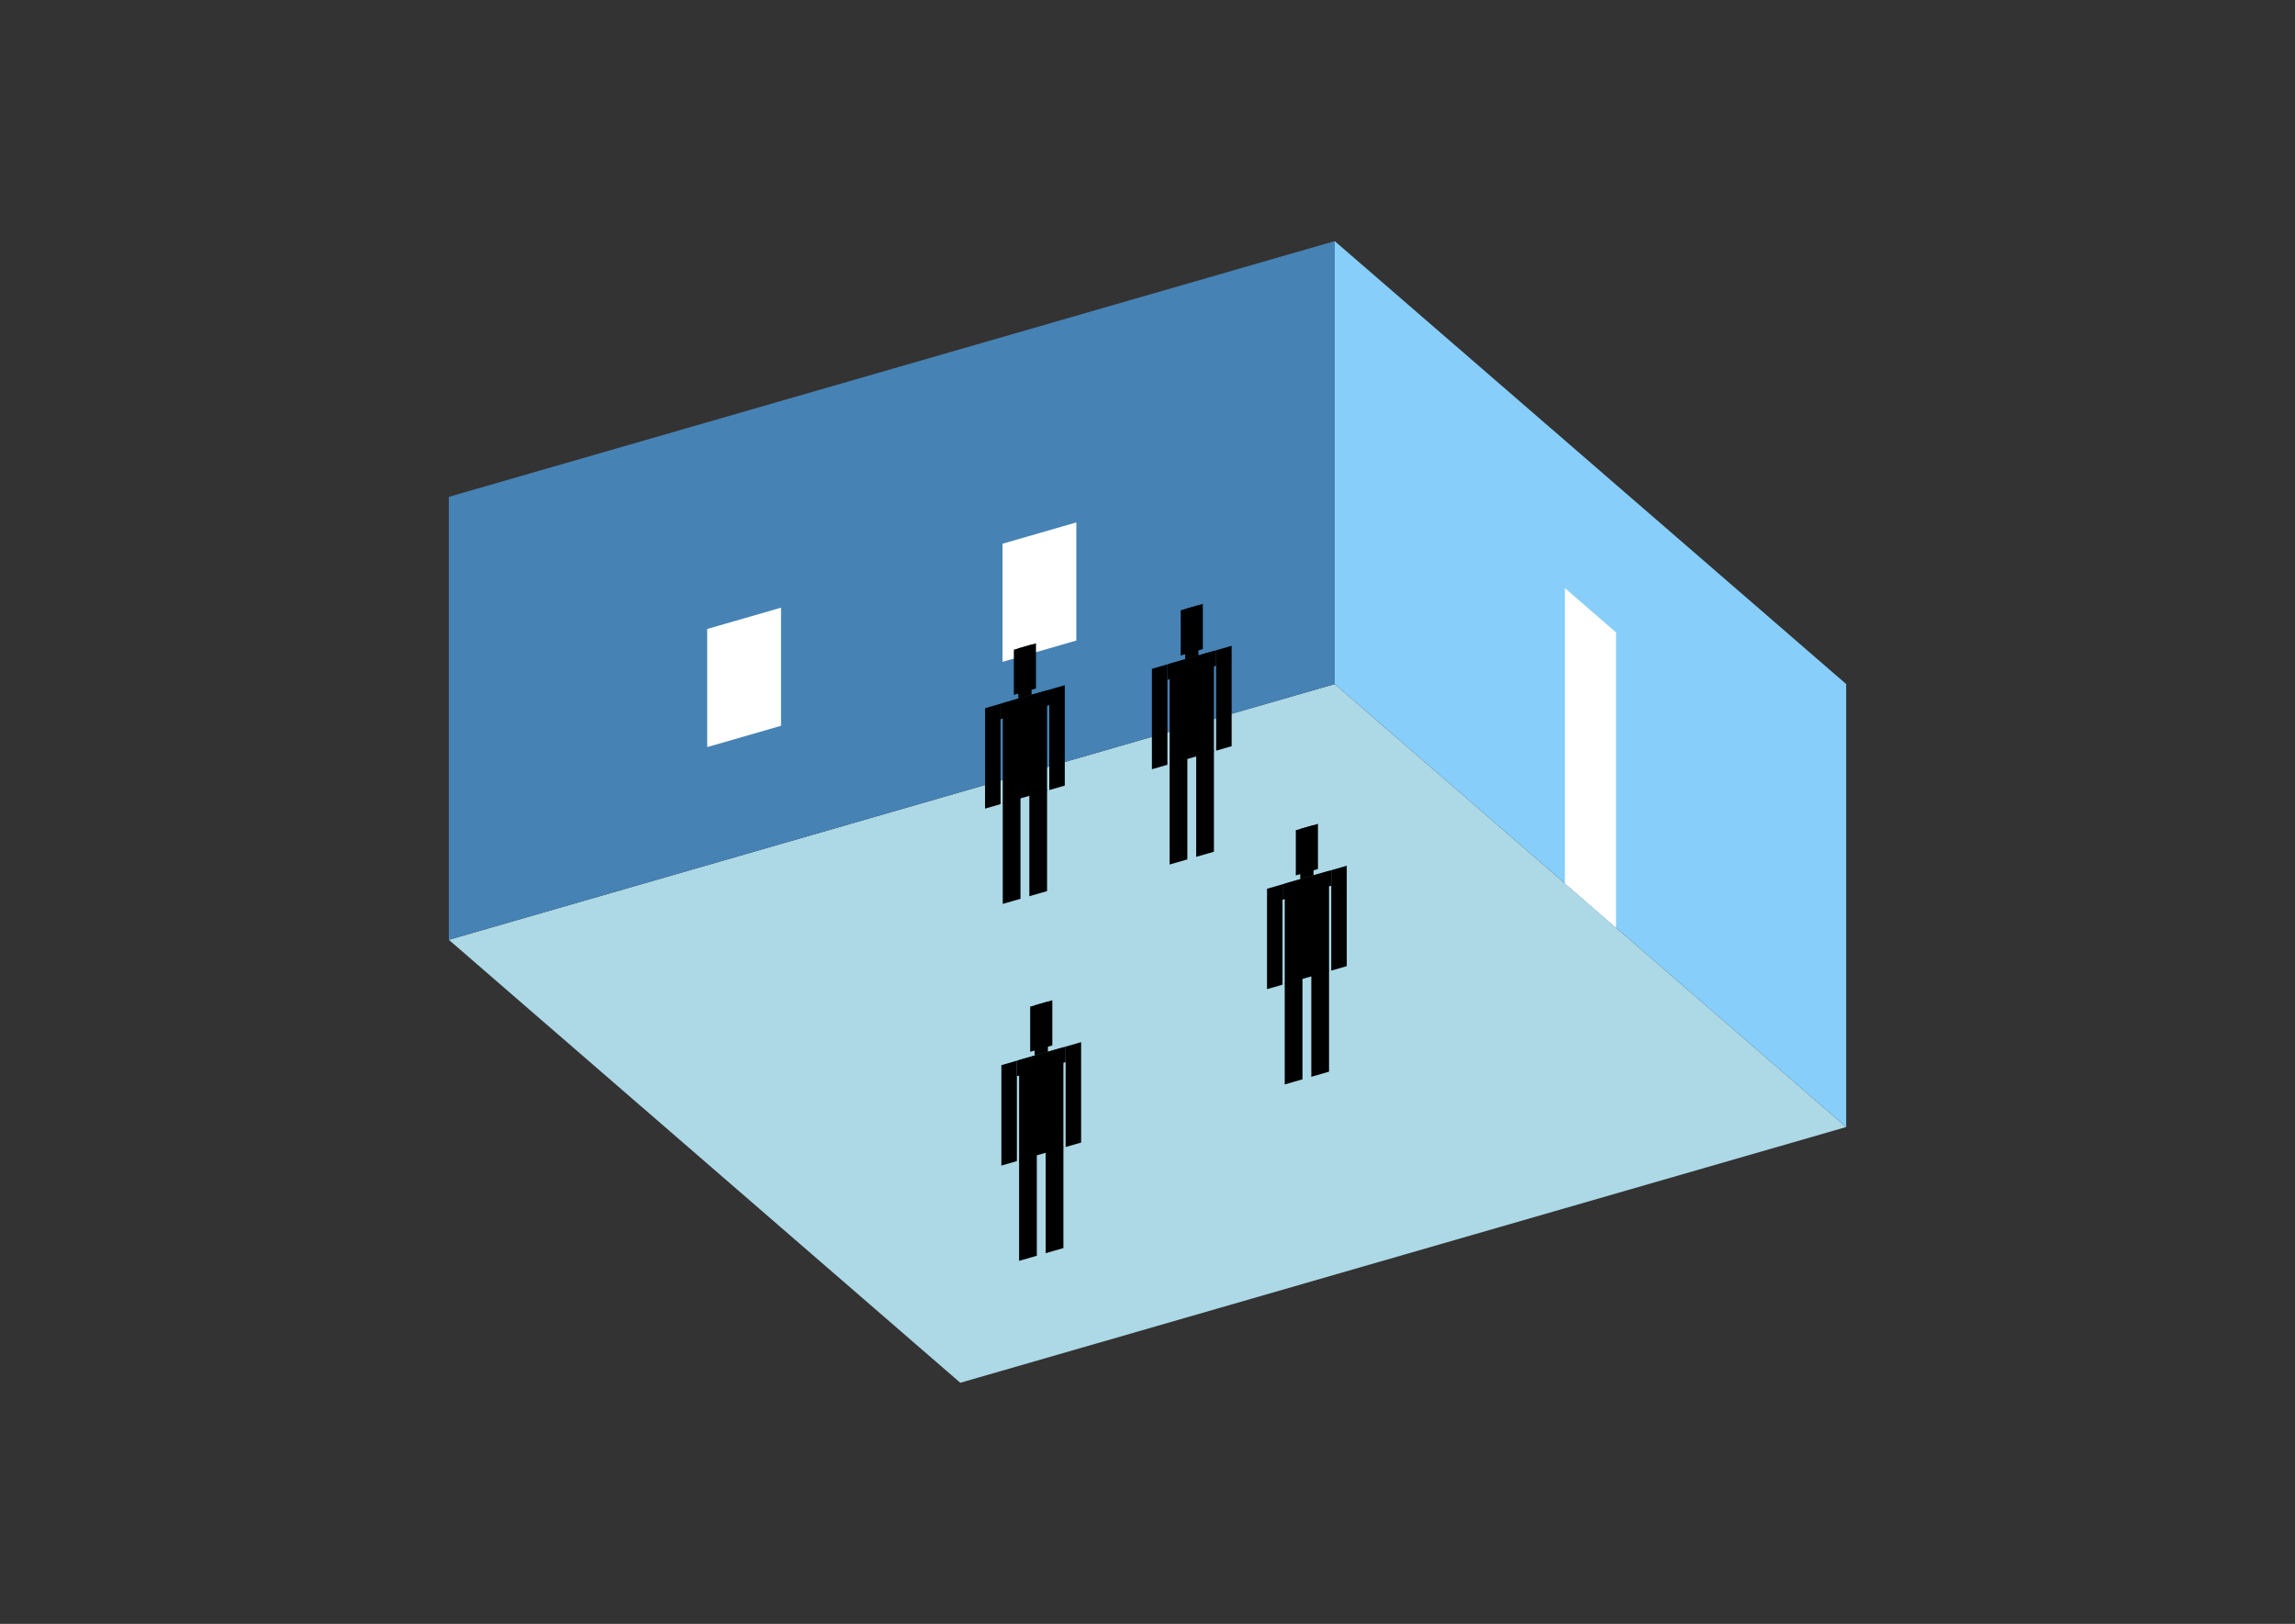 <?xml version="1.0" encoding="UTF-8"?>
<svg
  xmlns="http://www.w3.org/2000/svg"
  width="848"
  height="600"
  style="background-color:white"
>
  <rect width="100%" height="100%" fill="#333333" stroke="none"/>
  <polygon fill="lightblue" points="354.826,510.916 165.837,347.247 493.174,252.753 682.163,416.422" />
  <polygon fill="steelblue" points="165.837,347.247 165.837,183.578 493.174,89.084 493.174,252.753" />
  <polygon fill="lightskyblue" points="682.163,416.422 682.163,252.753 493.174,89.084 493.174,252.753" />
  <polygon fill="white" points="597.118,342.771 597.118,233.658 578.219,217.291 578.219,326.404" />
  <polygon fill="white" points="261.311,276.041 261.311,232.396 288.589,224.522 288.589,268.167" />
  <polygon fill="white" points="370.423,244.543 370.423,200.898 397.701,193.024 397.701,236.669" />
  <polygon fill="hsl(360.0,50.0%,72.836%)" points="370.521,333.977 370.521,296.507 377.068,294.618 377.068,332.087" />
  <polygon fill="hsl(360.0,50.0%,72.836%)" points="386.888,329.252 386.888,291.783 380.341,293.673 380.341,331.142" />
  <polygon fill="hsl(360.0,50.0%,72.836%)" points="363.974,298.768 363.974,261.67 369.703,260.016 369.703,297.115" />
  <polygon fill="hsl(360.0,50.0%,72.836%)" points="387.706,291.917 387.706,254.819 393.435,253.166 393.435,290.264" />
  <polygon fill="hsl(360.0,50.0%,72.836%)" points="369.703,265.745 369.703,260.016 387.706,254.819 387.706,260.548" />
  <polygon fill="hsl(360.0,50.0%,72.836%)" points="370.521,296.878 370.521,259.78 386.888,255.056 386.888,292.154" />
  <polygon fill="hsl(360.0,50.0%,72.836%)" points="374.613,256.744 374.613,240.05 382.796,237.688 382.796,254.382" />
  <polygon fill="hsl(360.0,50.0%,72.836%)" points="376.249,258.127 376.249,239.577 381.159,238.16 381.159,256.709" />
  <polygon fill="hsl(360.0,50.0%,72.092%)" points="432.176,319.425 432.176,281.956 438.723,280.066 438.723,317.535" />
  <polygon fill="hsl(360.0,50.0%,72.092%)" points="448.543,314.7 448.543,277.231 441.996,279.121 441.996,316.59" />
  <polygon fill="hsl(360.0,50.0%,72.092%)" points="425.629,284.217 425.629,247.119 431.358,245.465 431.358,282.563" />
  <polygon fill="hsl(360.0,50.0%,72.092%)" points="449.361,277.366 449.361,240.268 455.09,238.614 455.09,275.712" />
  <polygon fill="hsl(360.0,50.0%,72.092%)" points="431.358,251.193 431.358,245.465 449.361,240.268 449.361,245.996" />
  <polygon fill="hsl(360.0,50.0%,72.092%)" points="432.176,282.327 432.176,245.229 448.543,240.504 448.543,277.602" />
  <polygon fill="hsl(360.0,50.0%,72.092%)" points="436.268,242.193 436.268,225.498 444.451,223.136 444.451,239.83" />
  <polygon fill="hsl(360.0,50.0%,72.092%)" points="437.904,243.575 437.904,225.026 442.814,223.609 442.814,242.158" />
  <polygon fill="hsl(360.0,50.0%,50.66%)" points="474.71,400.688 474.71,363.219 481.257,361.329 481.257,398.798" />
  <polygon fill="hsl(360.0,50.0%,50.66%)" points="491.077,395.963 491.077,358.494 484.53,360.384 484.53,397.853" />
  <polygon fill="hsl(360.0,50.0%,50.66%)" points="468.163,365.479 468.163,328.381 473.892,326.728 473.892,363.826" />
  <polygon fill="hsl(360.0,50.0%,50.66%)" points="491.895,358.629 491.895,321.53 497.624,319.877 497.624,356.975" />
  <polygon fill="hsl(360.0,50.0%,50.66%)" points="473.892,332.456 473.892,326.728 491.895,321.53 491.895,327.259" />
  <polygon fill="hsl(360.0,50.0%,50.66%)" points="474.71,363.589 474.71,326.491 491.077,321.767 491.077,358.865" />
  <polygon fill="hsl(360.0,50.0%,50.66%)" points="478.802,323.455 478.802,306.761 486.985,304.399 486.985,321.093" />
  <polygon fill="hsl(360.0,50.0%,50.66%)" points="480.438,324.838 480.438,306.289 485.349,304.871 485.349,323.42" />
  <polygon fill="hsl(360.0,50.0%,42.218%)" points="376.559,465.866 376.559,428.397 383.106,426.507 383.106,463.976" />
  <polygon fill="hsl(360.0,50.0%,42.218%)" points="392.926,461.142 392.926,423.672 386.379,425.562 386.379,463.031" />
  <polygon fill="hsl(360.0,50.0%,42.218%)" points="370.013,430.658 370.013,393.56 375.741,391.906 375.741,429.004" />
  <polygon fill="hsl(360.0,50.0%,42.218%)" points="393.745,423.807 393.745,386.709 399.473,385.055 399.473,422.154" />
  <polygon fill="hsl(360.0,50.0%,42.218%)" points="375.741,397.635 375.741,391.906 393.745,386.709 393.745,392.437" />
  <polygon fill="hsl(360.0,50.0%,42.218%)" points="376.559,428.768 376.559,391.67 392.926,386.945 392.926,424.043" />
  <polygon fill="hsl(360.0,50.0%,42.218%)" points="380.651,388.634 380.651,371.94 388.834,369.577 388.834,386.271" />
  <polygon fill="hsl(360.0,50.0%,42.218%)" points="382.288,390.016 382.288,371.467 387.198,370.05 387.198,388.599" />
</svg>
